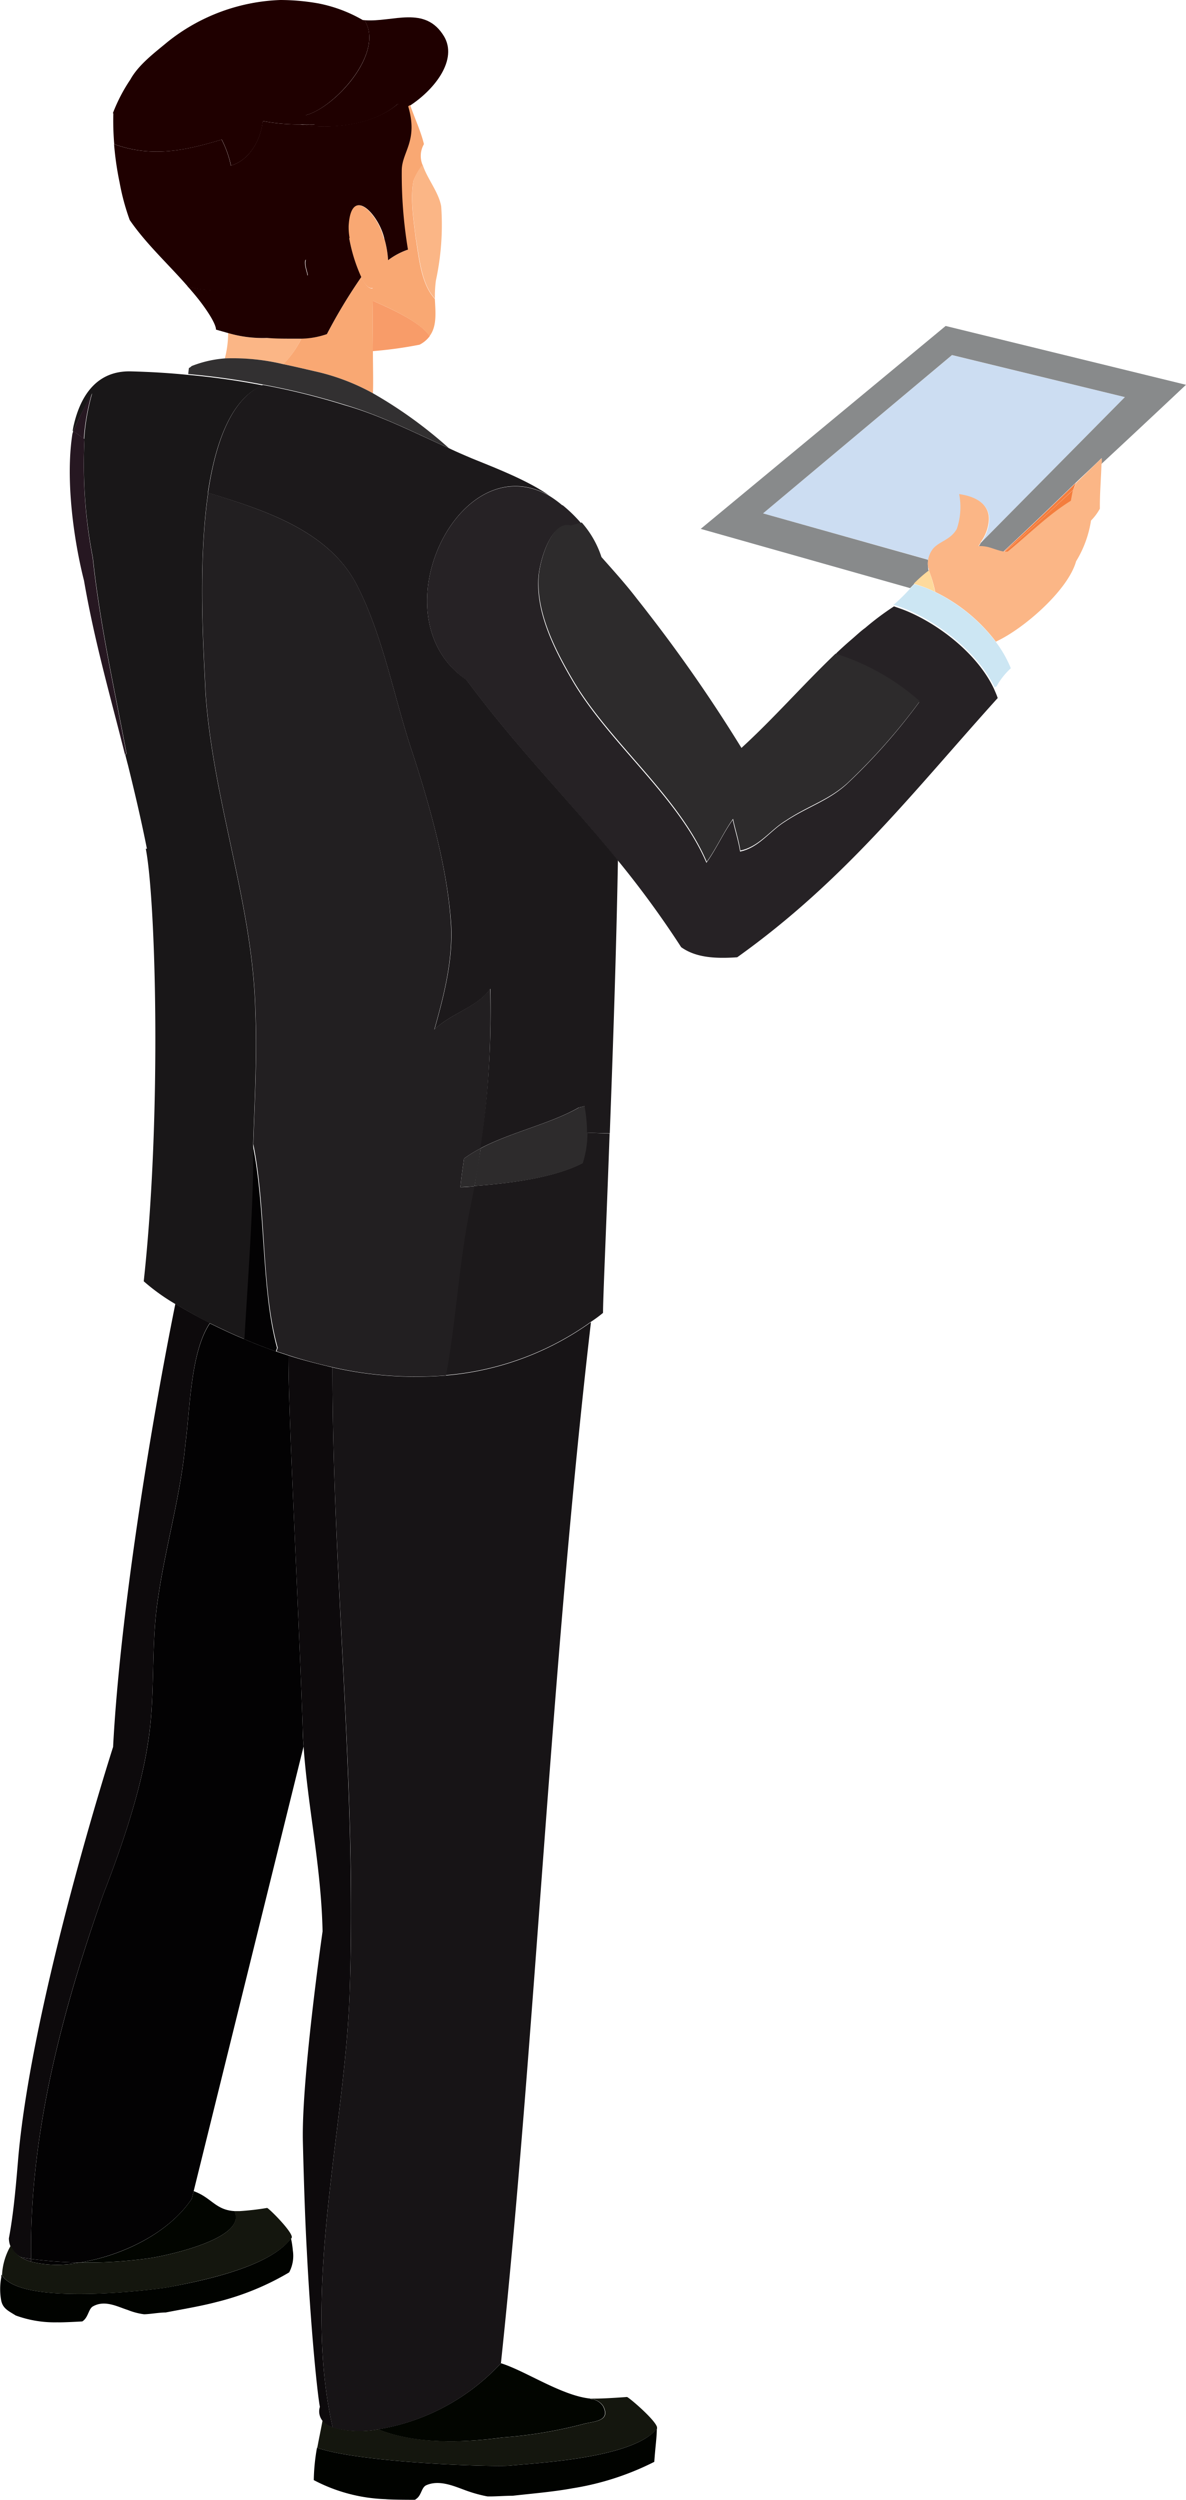 <svg xmlns="http://www.w3.org/2000/svg" viewBox="0 0 145.56 306.76"><defs><style>.cls-1{fill:#ccddf2;}.cls-2{fill:#888a8b;}.cls-3{fill:#fbb686;}.cls-4{fill:#f47d3d;}.cls-5{fill:#feda9c;}.cls-6{fill:#cce6f3;}.cls-7{fill:#262225;}.cls-8{fill:#1c191b;}.cls-9{fill:#2d2b2c;}.cls-10{fill:#020500;}.cls-11{fill:#221f21;}.cls-12{fill:#f89c69;}.cls-13{fill:#f9a873;}.cls-14{fill:#171416;}.cls-15{fill:#14160e;}.cls-16{fill:#010300;}.cls-17{fill:#1f0000;}.cls-18{fill:#0d0a0c;}.cls-19{fill:#030203;}.cls-20{fill:#323031;}.cls-21{fill:#191718;}.cls-22{fill:#261721;}</style></defs><title>sending_man</title><g id="Layer_2" data-name="Layer 2"><g id="Layer_1-2" data-name="Layer 1"><g id="_Group_" data-name="&lt;Group&gt;"><path class="cls-1" d="M138.06,48.73,120.41,66.58a5.14,5.14,0,0,0,1-2.73c.06-1.54-1-2.78-3.64-3.17a8.36,8.36,0,0,1-.29,4.28c-.79,1.37-2.14,1.5-2.93,2.44a3,3,0,0,0-.58,1.29L93.65,63l23.19-19.42Z"/><path class="cls-2" d="M120.41,66.58l17.65-17.85-21.22-5.16L93.65,63l20.27,5.7a2.76,2.76,0,0,0,0,1c0,.1,0,.24.08.36a15.43,15.43,0,0,0-1.86,1.66c-.14.13-.27.28-.44.45L86,64.9,116.06,40l29.5,7.22s-5.09,4.8-10.37,9.7a5.62,5.62,0,0,0,0-.7c-1,1-2.11,2-3.15,3-3.37,3.27-6.55,6.3-8.85,8.43l0,.09c-.62-.11-1.21-.36-1.85-.54a4.54,4.54,0,0,0-1.24-.13,2.39,2.39,0,0,0,.28-.48Z"/><path class="cls-3" d="M135.22,56.22a5.62,5.62,0,0,1,0,.7c-1.15,1.06-2.3,2.13-3.43,3.14a4.07,4.07,0,0,1,.31-.82C133.11,58.26,134.18,57.22,135.22,56.22Z"/><path class="cls-4" d="M123.22,67.67c2.3-2.13,5.48-5.16,8.85-8.43a4.07,4.07,0,0,0-.31.82C127.26,64.24,123.42,67.74,123.22,67.67Z"/><path class="cls-4" d="M131.45,61.58c-2.81,1.74-5.14,4.1-7.75,6.23a2.94,2.94,0,0,1-.51,0l0-.09c.2.07,4-3.43,8.54-7.61C131.62,60.59,131.54,61.1,131.45,61.58Z"/><path class="cls-3" d="M135.19,56.92c-.06,1.88-.22,3.7-.2,5.5a6.47,6.47,0,0,1-1.09,1.46,13.47,13.47,0,0,1-1.83,5v0c-1,3.59-6.49,8.31-9.77,9.82l-.06.06a20.73,20.73,0,0,0-7.45-6.12A15.51,15.51,0,0,0,114,70c0-.12,0-.26-.08-.36a2.76,2.76,0,0,1,0-1,3,3,0,0,1,.58-1.29c.79-.94,2.14-1.07,2.93-2.44a8.36,8.36,0,0,0,.29-4.28c2.66.39,3.7,1.63,3.64,3.17a5.14,5.14,0,0,1-1,2.73l0,0a2.39,2.39,0,0,1-.28.48,4.54,4.54,0,0,1,1.24.13c.64.18,1.23.43,1.85.54a2.94,2.94,0,0,0,.51,0c2.61-2.13,4.94-4.49,7.75-6.23.09-.48.17-1,.31-1.52C132.89,59.05,134,58,135.19,56.92Z"/><path class="cls-5" d="M114,70a15.51,15.51,0,0,1,.76,2.64,13.29,13.29,0,0,0-2.62-1A15.43,15.43,0,0,1,114,70Z"/><path class="cls-6" d="M122.24,78.8A14.34,14.34,0,0,1,124.06,82a9.23,9.23,0,0,0-1.76,2.23l-.23.11c-2.14-4.41-7.09-8.06-11-9.64-.44-.17-.87-.31-1.26-.45l-.17,0a23.66,23.66,0,0,0,2.14-2.11c.17-.17.3-.32.44-.45a13.29,13.29,0,0,1,2.62,1A20.73,20.73,0,0,1,122.24,78.8Z"/><path class="cls-7" d="M57.24,83.44c-11.13-7.65-1-28.94,10.17-22.6A13.31,13.31,0,0,1,69,62l.06,0a17.69,17.69,0,0,1,2.3,2.25l-1.35.36c-2.3-.7-3.68,3.88-3.91,6-.44,4.58,2.06,9.39,4.36,13.27,4.58,7.57,12.82,14,16.24,22,1.16-1.6,2.09-3.68,3.23-5.27.23,1.14.68,2.52.9,3.89,2.31-.47,3.66-2.52,5.52-3.67,2.75-1.83,5.24-2.5,7.55-4.58a73.43,73.43,0,0,0,8.91-10.07,28.36,28.36,0,0,0-10.34-5.84,1.19,1.19,0,0,0,.22-.23c.59-.56,1.21-1.12,1.83-1.65s1.1-1,1.66-1.4a34,34,0,0,1,3.54-2.65c.39.14.82.28,1.26.45,4,1.58,8.91,5.23,11,9.64.17.39.34.76.47,1.16C112.15,97.07,103.75,108,90.48,117.47c-2.86.2-5.14,0-6.88-1.24v0a118.16,118.16,0,0,0-7.76-10.63C69.75,98.11,63.51,91.9,57.24,83.44Z"/><path class="cls-8" d="M74.82,139.11c-.41,11.44-.81,20.21-.81,22a17,17,0,0,1-1.48,1.09,35.59,35.59,0,0,1-17.85,6.55c1.26-6.7,1.6-14,3-20.67.17-.85.34-1.7.5-2.54,4.36-.33,9.76-1,13.29-2.81a12.5,12.5,0,0,0,.57-3.74Z"/><path class="cls-9" d="M59,140.91c3.79-2,8.55-3,12.06-5l.73-.18a18.12,18.12,0,0,1,.31,3.26,12.5,12.5,0,0,1-.57,3.74c-3.53,1.83-8.93,2.48-13.29,2.81C58.48,144,58.73,142.48,59,140.91Z"/><path class="cls-9" d="M90.87,104.37c-.22-1.37-.67-2.75-.9-3.89-1.14,1.59-2.07,3.67-3.23,5.27-3.42-8-11.66-14.43-16.24-22-2.3-3.88-4.8-8.69-4.36-13.27.23-2.07,1.61-6.65,3.91-6l1.35-.36a12,12,0,0,1,2.42,4.24v0c1.48,1.67,3,3.35,4.33,5.09.47.59.92,1.16,1.37,1.75A184.89,184.89,0,0,1,91,91.78c3.93-3.59,7.58-7.78,11.55-11.57a28.36,28.36,0,0,1,10.34,5.84,73.43,73.43,0,0,1-8.91,10.07c-2.31,2.08-4.8,2.75-7.55,4.58C94.53,101.85,93.18,103.9,90.87,104.37Z"/><path class="cls-10" d="M46.36,298.11A26.32,26.32,0,0,0,61.48,290c3,.93,7.48,4,11,4.34v.05a2,2,0,0,1,1.54.9c.9,1.82-1.06,1.82-2.3,2.13a54.92,54.92,0,0,1-10.06,1.69C56.79,299.76,51.11,300,46.36,298.11Z"/><path class="cls-9" d="M59,140.91c-.22,1.57-.47,3.12-.76,4.66-.61.06-1.18.08-1.74.12.11-1.15.28-2.31.45-3.52A16.12,16.12,0,0,1,59,140.91Z"/><path class="cls-11" d="M26.08,60.62c6.63,2.08,14.19,4.58,17.64,11,3.21,6.18,4.55,13.49,6.63,19.9,2.28,6.88,4.58,14.89,5,22,.23,4.36-.89,8.69-2.05,12.82,2.05-2,5.26-2.75,6.86-5A115.57,115.57,0,0,1,59,140.91a16.12,16.12,0,0,0-2.05,1.26c-.17,1.21-.34,2.37-.45,3.52.56,0,1.13-.06,1.74-.12-.16.84-.33,1.69-.5,2.54-1.41,6.71-1.75,14-3,20.67a46.05,46.05,0,0,1-13.88-1c-1.88-.43-3.69-.9-5.4-1.46l-1.52-.5.15-.43c-2.06-7.3-1.38-17-3-25,.17-5.37.49-10.85.26-16.36-.31-13.12-5.2-25.63-6.12-39.09-.18-4.47-1-15.42.33-24.48Z"/><path class="cls-3" d="M51,29c-.23-2.06-.68-4.8-.23-6.89a7.55,7.55,0,0,1,1.1-1.91c.53,1.69,2,3.41,2.28,5.14a32.27,32.27,0,0,1-.65,9.08,14,14,0,0,0-.12,2.22C51.7,34.82,51.48,31.71,51,29Z"/><path class="cls-12" d="M45.75,36.9c2.27,1,5.81,2.59,7,4.34a3.55,3.55,0,0,1-1.26,1.06,50.56,50.56,0,0,1-5.74.79C45.75,40.92,45.71,38.68,45.75,36.9Z"/><path class="cls-13" d="M47.17,29.27a11.89,11.89,0,0,1,.46,2.66A8.69,8.69,0,0,1,50,30.66a56.08,56.08,0,0,1-.76-9.8c.06-2.25,2-3.56.79-7.78a2.29,2.29,0,0,1,.31-.2c.56,1.66,1.32,3.23,1.69,4.81a2.9,2.9,0,0,0-.17,2.55,7.55,7.55,0,0,0-1.1,1.91c-.45,2.09,0,4.83.23,6.89.45,2.67.67,5.78,2.38,7.64.09,1.72.26,3.35-.64,4.56-1.21-1.75-4.75-3.38-7-4.34,0-.58,0-1.11,0-1.57-.51.14-1-.48-1.43-1.37a20,20,0,0,1-1.46-4.79,7.6,7.6,0,0,1-.11-1.45c.3-5.15,3.74-1.33,4.38,1.55Z"/><path class="cls-14" d="M61.48,290a26.32,26.32,0,0,1-15.12,8.13,12,12,0,0,1-5.53-.23C37,281,42.32,261.35,42.91,244.63c.93-25.63-2.11-50.92-2.11-76.83a46.05,46.05,0,0,0,13.88,1,35.59,35.59,0,0,0,17.85-6.55C67.55,205.09,65.7,250.16,61.48,290Z"/><path class="cls-8" d="M50.35,91.54c-2.08-6.41-3.42-13.72-6.63-19.9-3.45-6.44-11-8.94-17.64-11l-.54-.17c.92-6.23,2.87-11.57,6.72-13.23a85.75,85.75,0,0,1,10,2.47C46.81,51,50.94,53.15,55.1,55c.93.45,1.86.84,2.79,1.24,2.75,1.12,6.88,2.7,9.52,4.57-11.16-6.34-21.3,15-10.17,22.6,6.27,8.46,12.51,14.67,18.6,22.14-.2,11.3-.62,23.47-1,33.53L72.05,139a18.12,18.12,0,0,0-.31-3.26l-.73.18c-3.51,2-8.27,3-12.06,5a115.57,115.57,0,0,0,1.24-19.59c-1.6,2.28-4.81,3-6.86,5,1.16-4.13,2.28-8.46,2.05-12.82C54.93,106.43,52.63,98.42,50.35,91.54Z"/><path class="cls-15" d="M62.61,302.57c-2,.2-18.44-.36-23.67-2.19h0c.22-1.21.48-2.42.65-3.37a2.85,2.85,0,0,0,1.29.87,12,12,0,0,0,5.53.23c4.75,1.85,10.43,1.65,15.29,1a54.92,54.92,0,0,0,10.06-1.69c1.24-.31,3.2-.31,2.3-2.13a2,2,0,0,0-1.54-.9v-.05l.51,0c1.29,0,3.93-.2,3.93-.2.42.2,3.48,2.84,3.68,3.71v.2C77.56,301.73,65.55,302.24,62.61,302.57Z"/><path class="cls-16" d="M38.94,300.38c5.23,1.83,21.67,2.39,23.67,2.19,2.94-.33,15-.84,18-4.52,0,1.07-.17,2.08-.31,4.05a33.93,33.93,0,0,1-10.06,3.25c-2.33.43-5,.65-7.3.91-1,0-2.31.11-3.13.08a16.57,16.57,0,0,1-2.41-.65c-1.44-.5-3.37-1.46-5.06-.73-.68.29-.56,1.35-1.43,1.8,0,0-2.79,0-3.6-.08a20.29,20.29,0,0,1-8.8-2.34,24.47,24.47,0,0,1,.4-4Z"/><path class="cls-17" d="M48.78,12.79c-3,2.62-8.23,3.13-12,2.51v0c.62,0,1.25,0,1.83,0-.45-.45-.67-.94-1.12-1.16C41,13.3,47.29,6.5,44.73,2.48c3.49.28,7.45-1.89,9.78,2,1.63,2.79-1,6.36-4.13,8.44Z"/><path class="cls-13" d="M45.77,43.09c0,1.91.06,3.79,0,5.17a26.58,26.58,0,0,0-7.28-2.73c-1.2-.28-2.47-.58-3.73-.84A12.21,12.21,0,0,0,37,41.54,10.09,10.09,0,0,0,40.12,41a65.55,65.55,0,0,1,4.22-7c.45.89.92,1.51,1.43,1.37,0,.46,0,1,0,1.57C45.71,38.68,45.75,40.92,45.77,43.09Z"/><path class="cls-18" d="M37.15,212.06c-.54-15.93-1.75-37.71-1.75-45.72,1.71.56,3.52,1,5.4,1.46,0,25.91,3,51.2,2.11,76.83C42.32,261.35,37,281,40.83,297.88a2.85,2.85,0,0,1-1.29-.87,1.83,1.83,0,0,1-.28-1.66c-.26-1.29-1.07-8.68-1.61-19.25-.22-4-.36-8.54-.48-13.34C37,255,39.59,237,39.59,237c-.17-8-1.83-15.31-2.33-22.7C37.2,213.58,37.17,212.82,37.15,212.06Z"/><path class="cls-19" d="M34,165.41l-.15.43c-1.37-.48-2.69-1-3.93-1.53.39-6.8.93-13.76,1.07-20.76,0-.39,0-.76,0-1.15,0-.67,0-1.36,0-2C32.65,148.36,32,158.11,34,165.41Z"/><path class="cls-17" d="M36.83,15.27a23.2,23.2,0,0,1-4.57-.42c-.23,2.28-1.61,4.81-3.91,5.47a12.64,12.64,0,0,0-1.13-3.19c-4.49,1.35-8.54,2.24-13.2.56a34.41,34.41,0,0,1-.11-3.79h-.06A20.35,20.35,0,0,1,16,9.76c1-1.82,3-3.31,4.56-4.61A23.46,23.46,0,0,1,34.41,0a27.07,27.07,0,0,1,4.67.42,17.54,17.54,0,0,1,5.46,2.05h.19c2.56,4-3.76,10.82-7.19,11.66.45.22.67.71,1.12,1.16C38.08,15.3,37.45,15.3,36.83,15.27Z"/><path class="cls-3" d="M37,41.54a12.21,12.21,0,0,1-2.22,3.15A26.55,26.55,0,0,0,27.59,44,12.52,12.52,0,0,0,28,40.87a15.07,15.07,0,0,0,4.72.61c1.1,0,2.19.09,3.32.09C36.36,41.57,36.7,41.57,37,41.54Z"/><path class="cls-17" d="M47.63,31.93a11.89,11.89,0,0,0-.46-2.66h0c-.64-2.88-4.08-6.7-4.38-1.55a7.6,7.6,0,0,0,.11,1.45,8.94,8.94,0,0,1-5.12,4.67c0-.45-.47-1.37-.22-2-2.9,2.86-9.72,4.74-14.5,3.33-2.33-2.69-5.12-5.22-7.14-8.17l0,0a28.23,28.23,0,0,1-1.24-4.6A37.55,37.55,0,0,1,14,17.69c4.66,1.68,8.71.79,13.2-.56a12.64,12.64,0,0,1,1.13,3.19c2.3-.66,3.68-3.19,3.91-5.47a23.2,23.2,0,0,0,4.57.42v0c3.72.62,8.94.11,12-2.51l1.6.09a2.29,2.29,0,0,0-.31.2c1.24,4.22-.73,5.53-.79,7.78a56.08,56.08,0,0,0,.76,9.8A8.69,8.69,0,0,0,47.63,31.93Z"/><path class="cls-17" d="M23,35.13c4.78,1.41,11.6-.47,14.5-3.33-.25.67.22,1.59.22,2a8.94,8.94,0,0,0,5.12-4.67A20,20,0,0,0,44.34,34a65.55,65.55,0,0,0-4.22,7,10.09,10.09,0,0,1-3.14.56c-.28,0-.62,0-.9,0-1.13,0-2.22,0-3.32-.09A15.07,15.07,0,0,1,28,40.87l-1.49-.42c0-.84-1.57-3.12-3-4.75A7,7,0,0,0,23,35.13Z"/><path class="cls-20" d="M34.76,44.69c1.26.26,2.53.56,3.73.84a26.58,26.58,0,0,1,7.28,2.73A54.21,54.21,0,0,1,55.1,55c-4.16-1.88-8.29-4-12.81-5.34a85.75,85.75,0,0,0-10-2.47,89.13,89.13,0,0,0-9.19-1.29l.08-.73a1.38,1.38,0,0,0,.34-.25,13.88,13.88,0,0,1,4.1-.94A26.55,26.55,0,0,1,34.76,44.69Z"/><path class="cls-21" d="M10.37,53.88c4.77,3.29,9.46,4.6,15.17,6.57-1.32,9.06-.51,20-.33,24.48.92,13.46,5.81,26,6.12,39.09.23,5.51-.09,11-.26,16.36a.55.55,0,0,0,0-.18v2.2c0,.39,0,.76,0,1.15-.14,7-.68,14-1.07,20.76-1.52-.61-2.9-1.29-4.19-1.91-1.59-.81-3-1.63-4.24-2.35a24.87,24.87,0,0,1-3.93-2.82c2.24-20.57,1.46-47,.25-53.08l.14,0c-.73-3.68-1.54-7.08-2.33-10.28-.11-.39-.2-.78-.31-1.18.05-.09.08-.17.14-.26-1.57-8.4-3.23-15.68-4.13-24A60.1,60.1,0,0,1,10.37,53.88Z"/><path class="cls-10" d="M18.46,277.09a53.59,53.59,0,0,1-8.63.55c5-.8,10.82-3.5,13.71-7.83l.23-.93c2.19.79,2.67,2.31,5,2.45C30.4,274.58,21,276.69,18.46,277.09Z"/><path class="cls-22" d="M9,52.89a51.24,51.24,0,0,1,2.28-4.63,26.68,26.68,0,0,0-1,5.62C9.94,53.57,9.49,53.25,9,52.89Z"/><path class="cls-22" d="M10.31,71.25C9.1,66.5,8,59,8.88,53.28c0-.1.11-.24.16-.39.45.36.9.68,1.33,1a60.1,60.1,0,0,0,1,14.53c.9,8.31,2.56,15.59,4.13,24-.06.09-.09.17-.14.26C13.49,85.24,11.6,78.72,10.31,71.25Z"/><path class="cls-19" d="M9.75,277.64a49.59,49.59,0,0,1-5.93-.44c-.26-15.23,3.9-30.72,8.88-44.8,2.13-5.47,4.58-12.53,5.48-18.63.93-5.79.3-11.88,1.23-17.7.93-6.4,2.76-12.51,3.35-18.91.59-4.36.62-11.21,3-14.76,1.29.62,2.67,1.3,4.19,1.91,1.24.54,2.56,1.05,3.93,1.53l1.52.5c0,8,1.21,29.79,1.75,45.72,0,.76.05,1.52.11,2.25L23.77,268.88l-.23.93c-2.89,4.33-8.71,7-13.71,7.83Z"/><path class="cls-21" d="M11.32,48.26A51.24,51.24,0,0,0,9,52.89s0,0-.08,0a7.19,7.19,0,0,1,.14-.76v0c.9-3.86,3-6.61,6.91-6.56,2.42.06,4.78.2,7.06.43a89.13,89.13,0,0,1,9.19,1.29c-3.85,1.66-5.8,7-6.72,13.23-5.71-2-10.4-3.28-15.17-6.57A26.68,26.68,0,0,1,11.32,48.26Z"/><path class="cls-21" d="M9,52.84s.06,0,.08,0-.14.29-.16.39A1.63,1.63,0,0,1,9,52.84Z"/><path class="cls-19" d="M9.75,277.64a13.34,13.34,0,0,1-5.93-.1v-.34A49.59,49.59,0,0,0,9.75,277.64Z"/><path class="cls-18" d="M12.7,232.4c-5,14.08-9.14,29.57-8.88,44.8L2.58,277a3,3,0,0,1-1.35-1.49,2.79,2.79,0,0,1-.14-.84c.57-3,.87-6.49,1.16-10,1.76-19.59,11.63-50.3,11.63-50.3.81-15.65,4.41-38.34,7.64-54.37,1.21.72,2.65,1.54,4.24,2.35-2.38,3.55-2.41,10.4-3,14.76-.59,6.4-2.42,12.51-3.35,18.91-.93,5.82-.3,11.91-1.23,17.7C17.28,219.87,14.83,226.93,12.7,232.4Z"/><path class="cls-18" d="M3.82,277.2v.34A4.58,4.58,0,0,1,2.58,277Z"/><path class="cls-16" d="M.22,279.17c2.33,3.9,18.72,1.79,20.43,1.5,2.5-.5,12.25-2.15,15.06-6a10.77,10.77,0,0,1,.23,1.49,4.32,4.32,0,0,1-.45,2.69,32.76,32.76,0,0,1-8.88,3.63c-2,.53-4.28.9-6.27,1.29-.81,0-2,.22-2.67.22a8.26,8.26,0,0,1-2-.53c-1.21-.38-2.78-1.26-4.24-.45-.59.31-.57,1.38-1.33,1.86,0,0-2.39.14-3.06.11a14,14,0,0,1-5.11-.84c-.85-.54-1.55-.82-1.77-1.78a7.59,7.59,0,0,1,0-2.89v0a2.68,2.68,0,0,0,0-.3Z"/><path class="cls-15" d="M3.82,277.54a13.34,13.34,0,0,0,5.93.1h.08a53.59,53.59,0,0,0,8.63-.55c2.56-.4,11.94-2.51,10.28-5.76.2,0,.46,0,.71,0a33.33,33.33,0,0,0,3.34-.39c.39.2,3.34,3.18,3,3.68,0,0,0,.06-.06.06-2.81,3.82-12.56,5.47-15.06,6-1.71.29-18.1,2.4-20.43-1.5h0a2.68,2.68,0,0,1,0,.3,7.92,7.92,0,0,1,1.09-3.93A3,3,0,0,0,2.58,277,4.58,4.58,0,0,0,3.82,277.54Z"/></g></g></g></svg>